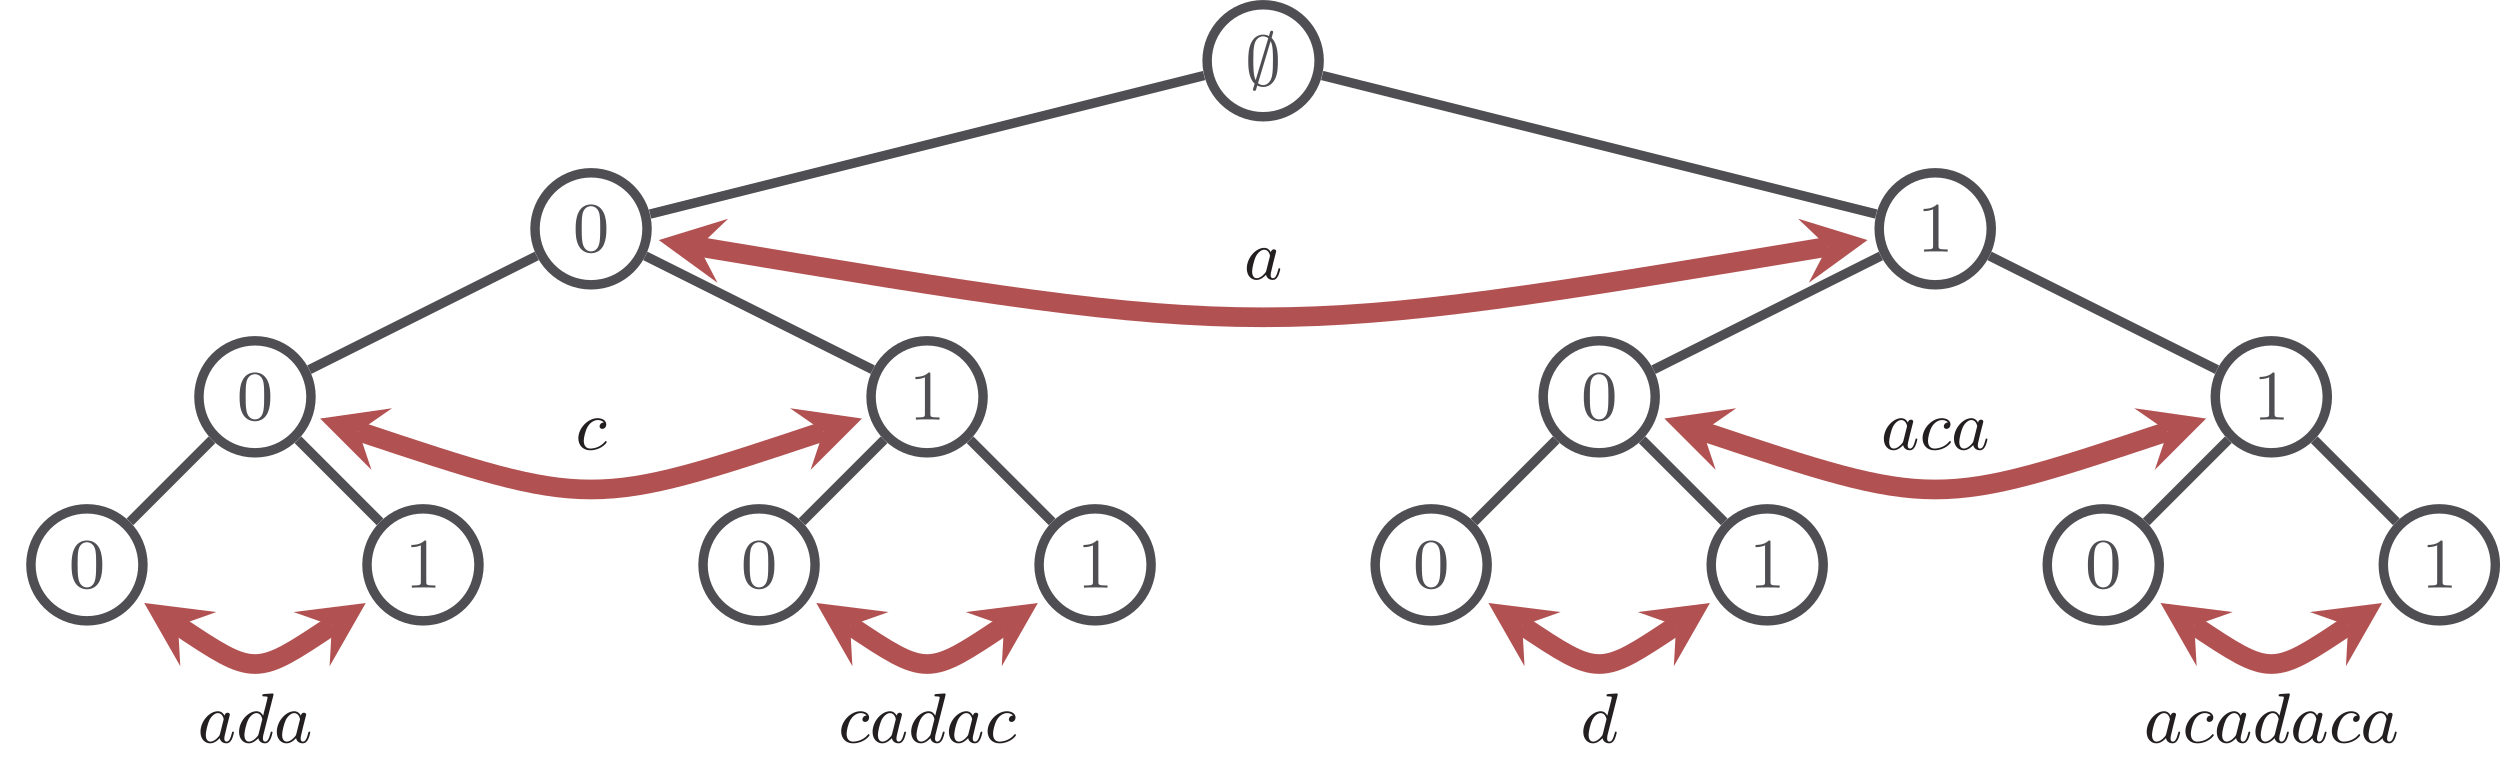<?xml version="1.0" encoding="UTF-8"?>
<svg xmlns="http://www.w3.org/2000/svg" xmlns:xlink="http://www.w3.org/1999/xlink" width="316.32pt" height="97.28pt" viewBox="0 0 316.32 97.28" version="1.1">
<defs>
<g>
<symbol overflow="visible" id="glyph0-0">
<path style="stroke:none;" d=""/>
</symbol>
<symbol overflow="visible" id="glyph0-1">
<path style="stroke:none;" d="M 1.562 0.016 C 1.656 0.078 1.953 0.203 2.297 0.203 C 2.844 0.203 3.453 -0.062 3.828 -0.844 C 4.156 -1.547 4.172 -2.391 4.172 -3.094 C 4.172 -3.719 4.172 -5.25 3.375 -6 C 3.422 -6.188 3.578 -6.719 3.578 -6.734 C 3.578 -6.844 3.484 -6.922 3.391 -6.922 C 3.25 -6.922 3.203 -6.812 3.156 -6.656 C 3.047 -6.266 3.141 -6.609 3.047 -6.234 C 2.922 -6.312 2.641 -6.422 2.312 -6.422 C 1.672 -6.422 1.141 -6.078 0.812 -5.422 C 0.453 -4.703 0.422 -3.812 0.422 -3.094 C 0.422 -2.469 0.422 -0.938 1.234 -0.219 C 1.172 -0.031 1.016 0.5 1.016 0.5 C 1.016 0.625 1.109 0.703 1.203 0.703 C 1.359 0.703 1.391 0.594 1.438 0.438 C 1.562 0.047 1.438 0.391 1.562 0.016 Z M 1.359 -0.656 C 1.062 -1.25 1.062 -2.375 1.062 -3.203 C 1.062 -3.922 1.062 -4.625 1.203 -5.188 C 1.391 -5.953 1.906 -6.203 2.312 -6.203 C 2.625 -6.203 2.875 -6.016 2.953 -5.969 Z M 3.25 -5.594 C 3.547 -5.047 3.547 -4.109 3.547 -3.203 C 3.547 -2.562 3.547 -1.766 3.422 -1.156 C 3.203 -0.25 2.672 -0.031 2.297 -0.031 C 1.984 -0.031 1.75 -0.203 1.656 -0.281 Z M 3.25 -5.594 "/>
</symbol>
<symbol overflow="visible" id="glyph1-0">
<path style="stroke:none;" d=""/>
</symbol>
<symbol overflow="visible" id="glyph1-1">
<path style="stroke:none;" d="M 4.25 -2.875 C 4.25 -3.469 4.219 -4.25 3.906 -4.922 C 3.5 -5.766 2.828 -5.969 2.312 -5.969 C 1.766 -5.969 1.078 -5.766 0.688 -4.891 C 0.406 -4.281 0.359 -3.547 0.359 -2.875 C 0.359 -2.281 0.375 -1.422 0.766 -0.703 C 1.188 0.047 1.891 0.203 2.297 0.203 C 2.875 0.203 3.547 -0.047 3.922 -0.875 C 4.188 -1.484 4.25 -2.156 4.25 -2.875 Z M 2.312 -0.031 C 2.031 -0.031 1.391 -0.156 1.219 -1.172 C 1.125 -1.688 1.125 -2.469 1.125 -2.984 C 1.125 -3.594 1.125 -4.297 1.234 -4.797 C 1.422 -5.594 1.984 -5.75 2.297 -5.75 C 2.641 -5.75 3.203 -5.562 3.375 -4.734 C 3.469 -4.25 3.469 -3.547 3.469 -2.984 C 3.469 -2.422 3.469 -1.672 3.375 -1.141 C 3.188 -0.109 2.531 -0.031 2.312 -0.031 Z M 2.312 -0.031 "/>
</symbol>
<symbol overflow="visible" id="glyph1-2">
<path style="stroke:none;" d="M 2.719 -5.734 C 2.719 -5.953 2.719 -5.969 2.5 -5.969 C 1.938 -5.406 1.109 -5.406 0.828 -5.406 L 0.828 -5.125 C 1 -5.125 1.547 -5.125 2.031 -5.359 L 2.031 -0.719 C 2.031 -0.391 2.016 -0.281 1.172 -0.281 L 0.891 -0.281 L 0.891 0 C 1.203 -0.031 2.016 -0.031 2.375 -0.031 C 2.75 -0.031 3.547 -0.031 3.875 0 L 3.875 -0.281 L 3.594 -0.281 C 2.75 -0.281 2.719 -0.391 2.719 -0.719 Z M 2.719 -5.734 "/>
</symbol>
<symbol overflow="visible" id="glyph2-0">
<path style="stroke:none;" d=""/>
</symbol>
<symbol overflow="visible" id="glyph2-1">
<path style="stroke:none;" d="M 3.422 -3.406 C 3.25 -3.734 2.984 -3.969 2.578 -3.969 C 1.531 -3.969 0.375 -2.719 0.375 -1.359 C 0.375 -0.375 1 0.094 1.609 0.094 C 2.188 0.094 2.656 -0.391 2.812 -0.562 C 2.906 -0.062 3.359 0.094 3.641 0.094 C 3.906 0.094 4.125 -0.016 4.328 -0.391 C 4.484 -0.688 4.609 -1.25 4.609 -1.281 C 4.609 -1.328 4.578 -1.391 4.5 -1.391 C 4.391 -1.391 4.375 -1.344 4.344 -1.172 C 4.141 -0.391 3.953 -0.125 3.672 -0.125 C 3.438 -0.125 3.391 -0.344 3.391 -0.531 C 3.391 -0.703 3.438 -0.891 3.516 -1.203 L 3.734 -2.125 C 3.797 -2.344 3.969 -3.016 4 -3.156 C 4.031 -3.281 4.094 -3.5 4.094 -3.531 C 4.094 -3.672 3.969 -3.781 3.812 -3.781 C 3.688 -3.781 3.469 -3.719 3.422 -3.406 Z M 2.844 -1.094 C 2.797 -0.922 2.797 -0.922 2.656 -0.75 C 2.328 -0.359 1.969 -0.125 1.625 -0.125 C 1.188 -0.125 1.047 -0.578 1.047 -0.969 C 1.047 -1.406 1.297 -2.438 1.516 -2.875 C 1.797 -3.406 2.219 -3.734 2.578 -3.734 C 3.172 -3.734 3.312 -3.016 3.312 -2.953 C 3.312 -2.922 3.297 -2.859 3.281 -2.828 Z M 2.844 -1.094 "/>
</symbol>
<symbol overflow="visible" id="glyph2-2">
<path style="stroke:none;" d="M 3.609 -3.422 C 3.266 -3.422 3.078 -3.156 3.078 -2.938 C 3.078 -2.672 3.312 -2.609 3.422 -2.609 C 3.609 -2.609 3.922 -2.766 3.922 -3.188 C 3.922 -3.656 3.453 -3.969 2.828 -3.969 C 1.609 -3.969 0.391 -2.719 0.391 -1.438 C 0.391 -0.531 0.984 0.094 1.891 0.094 C 3.234 0.094 3.984 -0.828 3.984 -0.953 C 3.984 -1 3.922 -1.078 3.859 -1.078 C 3.828 -1.078 3.812 -1.062 3.734 -0.969 C 3.188 -0.312 2.375 -0.125 1.906 -0.125 C 1.406 -0.125 1.078 -0.453 1.078 -1.109 C 1.078 -1.484 1.25 -2.375 1.609 -2.953 C 1.812 -3.281 2.281 -3.734 2.844 -3.734 C 3.016 -3.734 3.391 -3.703 3.609 -3.422 Z M 3.609 -3.422 "/>
</symbol>
<symbol overflow="visible" id="glyph2-3">
<path style="stroke:none;" d="M 4.703 -5.922 C 4.734 -6.047 4.734 -6.062 4.734 -6.094 C 4.734 -6.172 4.688 -6.219 4.594 -6.219 C 4.469 -6.219 3.688 -6.156 3.5 -6.141 C 3.422 -6.125 3.312 -6.109 3.312 -5.969 C 3.312 -5.844 3.422 -5.844 3.562 -5.844 C 3.984 -5.844 3.984 -5.781 3.984 -5.703 C 3.984 -5.641 3.906 -5.328 3.859 -5.141 L 3.688 -4.453 C 3.594 -4.109 3.5 -3.766 3.422 -3.406 C 3.25 -3.734 2.984 -3.969 2.578 -3.969 C 1.531 -3.969 0.375 -2.719 0.375 -1.359 C 0.375 -0.375 1 0.094 1.609 0.094 C 2.188 0.094 2.656 -0.391 2.812 -0.562 C 2.906 -0.062 3.359 0.094 3.641 0.094 C 3.906 0.094 4.125 -0.016 4.328 -0.391 C 4.484 -0.688 4.609 -1.25 4.609 -1.281 C 4.609 -1.328 4.578 -1.391 4.5 -1.391 C 4.391 -1.391 4.375 -1.344 4.344 -1.172 C 4.141 -0.391 3.953 -0.125 3.672 -0.125 C 3.438 -0.125 3.391 -0.344 3.391 -0.531 C 3.391 -0.656 3.438 -0.906 3.438 -0.938 Z M 2.844 -1.078 C 2.812 -0.938 2.797 -0.922 2.656 -0.75 C 2.328 -0.359 1.969 -0.125 1.625 -0.125 C 1.188 -0.125 1.047 -0.578 1.047 -0.969 C 1.047 -1.406 1.297 -2.438 1.516 -2.875 C 1.797 -3.406 2.219 -3.734 2.578 -3.734 C 3.172 -3.734 3.312 -3.016 3.312 -2.969 C 3.312 -2.922 3.297 -2.875 3.281 -2.828 Z M 2.844 -1.078 "/>
</symbol>
</g>
<clipPath id="clip1">
  <path d="M 284 47 L 316.32 47 L 316.32 96 L 284 96 Z M 284 47 "/>
</clipPath>
<clipPath id="clip2">
  <path d="M 275 38 L 316.32 38 L 316.32 83 L 275 83 Z M 275 38 "/>
</clipPath>
<clipPath id="clip3">
  <path d="M 10 19 L 140 19 L 140 97.281 L 10 97.281 Z M 10 19 "/>
</clipPath>
<clipPath id="clip4">
  <path d="M 180 19 L 310 19 L 310 97.281 L 180 97.281 Z M 180 19 "/>
</clipPath>
<clipPath id="clip5">
  <path d="M 0 43 L 78 43 L 78 97.281 L 0 97.281 Z M 0 43 "/>
</clipPath>
<clipPath id="clip6">
  <path d="M 72 43 L 163 43 L 163 97.281 L 72 97.281 Z M 72 43 "/>
</clipPath>
<clipPath id="clip7">
  <path d="M 157 43 L 248 43 L 248 97.281 L 157 97.281 Z M 157 43 "/>
</clipPath>
<clipPath id="clip8">
  <path d="M 242 43 L 316.32 43 L 316.32 97.281 L 242 97.281 Z M 242 43 "/>
</clipPath>
</defs>
<g id="surface1">
<path style="fill:none;stroke-width:1.196;stroke-linecap:butt;stroke-linejoin:miter;stroke:rgb(30.505%,30.846%,32.448%);stroke-opacity:1;stroke-miterlimit:10;" d="M 7.085 0.001 C 7.085 3.915 3.913 7.086 -0.001 7.086 C -3.915 7.086 -7.087 3.915 -7.087 0.001 C -7.087 -3.914 -3.915 -7.085 -0.001 -7.085 C 3.913 -7.085 7.085 -3.914 7.085 0.001 Z M 7.085 0.001 " transform="matrix(1,0,0,-1,159.821,7.688)"/>
<g style="fill:rgb(30.505%,30.846%,32.448%);fill-opacity:1;">
  <use xlink:href="#glyph0-1" x="157.517" y="10.801"/>
</g>
<path style="fill:none;stroke-width:1.196;stroke-linecap:butt;stroke-linejoin:miter;stroke:rgb(30.505%,30.846%,32.448%);stroke-opacity:1;stroke-miterlimit:10;" d="M -77.954 -21.261 C -77.954 -17.347 -81.126 -14.175 -85.04 -14.175 C -88.954 -14.175 -92.126 -17.347 -92.126 -21.261 C -92.126 -25.175 -88.954 -28.347 -85.04 -28.347 C -81.126 -28.347 -77.954 -25.175 -77.954 -21.261 Z M -77.954 -21.261 " transform="matrix(1,0,0,-1,159.821,7.688)"/>
<g style="fill:rgb(30.505%,30.846%,32.448%);fill-opacity:1;">
  <use xlink:href="#glyph1-1" x="72.477" y="31.837"/>
</g>
<path style="fill:none;stroke-width:1.196;stroke-linecap:butt;stroke-linejoin:miter;stroke:rgb(30.505%,30.846%,32.448%);stroke-opacity:1;stroke-miterlimit:10;" d="M -7.473 -1.867 L -77.567 -19.394 " transform="matrix(1,0,0,-1,159.821,7.688)"/>
<path style="fill:none;stroke-width:1.196;stroke-linecap:butt;stroke-linejoin:miter;stroke:rgb(30.505%,30.846%,32.448%);stroke-opacity:1;stroke-miterlimit:10;" d="M -120.473 -42.519 C -120.473 -38.605 -123.645 -35.433 -127.559 -35.433 C -131.473 -35.433 -134.649 -38.605 -134.649 -42.519 C -134.649 -46.433 -131.473 -49.605 -127.559 -49.605 C -123.645 -49.605 -120.473 -46.433 -120.473 -42.519 Z M -120.473 -42.519 " transform="matrix(1,0,0,-1,159.821,7.688)"/>
<g style="fill:rgb(30.505%,30.846%,32.448%);fill-opacity:1;">
  <use xlink:href="#glyph1-1" x="29.956" y="53.097"/>
</g>
<path style="fill:none;stroke-width:1.196;stroke-linecap:butt;stroke-linejoin:miter;stroke:rgb(30.505%,30.846%,32.448%);stroke-opacity:1;stroke-miterlimit:10;" d="M -91.915 -24.695 L -120.688 -39.085 " transform="matrix(1,0,0,-1,159.821,7.688)"/>
<path style="fill:none;stroke-width:1.196;stroke-linecap:butt;stroke-linejoin:miter;stroke:rgb(30.505%,30.846%,32.448%);stroke-opacity:1;stroke-miterlimit:10;" d="M -141.735 -63.781 C -141.735 -59.867 -144.907 -56.695 -148.821 -56.695 C -152.735 -56.695 -155.907 -59.867 -155.907 -63.781 C -155.907 -67.695 -152.735 -70.867 -148.821 -70.867 C -144.907 -70.867 -141.735 -67.695 -141.735 -63.781 Z M -141.735 -63.781 " transform="matrix(1,0,0,-1,159.821,7.688)"/>
<g style="fill:rgb(30.505%,30.846%,32.448%);fill-opacity:1;">
  <use xlink:href="#glyph1-1" x="8.696" y="74.357"/>
</g>
<path style="fill:none;stroke-width:1.196;stroke-linecap:butt;stroke-linejoin:miter;stroke:rgb(30.505%,30.846%,32.448%);stroke-opacity:1;stroke-miterlimit:10;" d="M -132.993 -47.953 L -143.387 -58.347 " transform="matrix(1,0,0,-1,159.821,7.688)"/>
<path style="fill:none;stroke-width:1.196;stroke-linecap:butt;stroke-linejoin:miter;stroke:rgb(30.505%,30.846%,32.448%);stroke-opacity:1;stroke-miterlimit:10;" d="M -99.216 -63.781 C -99.216 -59.867 -102.387 -56.695 -106.301 -56.695 C -110.216 -56.695 -113.387 -59.867 -113.387 -63.781 C -113.387 -67.695 -110.216 -70.867 -106.301 -70.867 C -102.387 -70.867 -99.216 -67.695 -99.216 -63.781 Z M -99.216 -63.781 " transform="matrix(1,0,0,-1,159.821,7.688)"/>
<g style="fill:rgb(30.505%,30.846%,32.448%);fill-opacity:1;">
  <use xlink:href="#glyph1-2" x="51.217" y="74.357"/>
</g>
<path style="fill:none;stroke-width:1.196;stroke-linecap:butt;stroke-linejoin:miter;stroke:rgb(30.505%,30.846%,32.448%);stroke-opacity:1;stroke-miterlimit:10;" d="M -122.126 -47.953 L -111.735 -58.347 " transform="matrix(1,0,0,-1,159.821,7.688)"/>
<path style="fill:none;stroke-width:1.196;stroke-linecap:butt;stroke-linejoin:miter;stroke:rgb(30.505%,30.846%,32.448%);stroke-opacity:1;stroke-miterlimit:10;" d="M -35.434 -42.519 C -35.434 -38.605 -38.606 -35.433 -42.52 -35.433 C -46.434 -35.433 -49.606 -38.605 -49.606 -42.519 C -49.606 -46.433 -46.434 -49.605 -42.52 -49.605 C -38.606 -49.605 -35.434 -46.433 -35.434 -42.519 Z M -35.434 -42.519 " transform="matrix(1,0,0,-1,159.821,7.688)"/>
<g style="fill:rgb(30.505%,30.846%,32.448%);fill-opacity:1;">
  <use xlink:href="#glyph1-2" x="114.997" y="53.097"/>
</g>
<path style="fill:none;stroke-width:1.196;stroke-linecap:butt;stroke-linejoin:miter;stroke:rgb(30.505%,30.846%,32.448%);stroke-opacity:1;stroke-miterlimit:10;" d="M -78.169 -24.695 L -49.395 -39.085 " transform="matrix(1,0,0,-1,159.821,7.688)"/>
<path style="fill:none;stroke-width:1.196;stroke-linecap:butt;stroke-linejoin:miter;stroke:rgb(30.505%,30.846%,32.448%);stroke-opacity:1;stroke-miterlimit:10;" d="M -56.692 -63.781 C -56.692 -59.867 -59.868 -56.695 -63.782 -56.695 C -67.696 -56.695 -70.868 -59.867 -70.868 -63.781 C -70.868 -67.695 -67.696 -70.867 -63.782 -70.867 C -59.868 -70.867 -56.692 -67.695 -56.692 -63.781 Z M -56.692 -63.781 " transform="matrix(1,0,0,-1,159.821,7.688)"/>
<g style="fill:rgb(30.505%,30.846%,32.448%);fill-opacity:1;">
  <use xlink:href="#glyph1-1" x="93.737" y="74.357"/>
</g>
<path style="fill:none;stroke-width:1.196;stroke-linecap:butt;stroke-linejoin:miter;stroke:rgb(30.505%,30.846%,32.448%);stroke-opacity:1;stroke-miterlimit:10;" d="M -47.954 -47.953 L -58.348 -58.347 " transform="matrix(1,0,0,-1,159.821,7.688)"/>
<path style="fill:none;stroke-width:1.196;stroke-linecap:butt;stroke-linejoin:miter;stroke:rgb(30.505%,30.846%,32.448%);stroke-opacity:1;stroke-miterlimit:10;" d="M -14.173 -63.781 C -14.173 -59.867 -17.344 -56.695 -21.259 -56.695 C -25.173 -56.695 -28.348 -59.867 -28.348 -63.781 C -28.348 -67.695 -25.173 -70.867 -21.259 -70.867 C -17.344 -70.867 -14.173 -67.695 -14.173 -63.781 Z M -14.173 -63.781 " transform="matrix(1,0,0,-1,159.821,7.688)"/>
<g style="fill:rgb(30.505%,30.846%,32.448%);fill-opacity:1;">
  <use xlink:href="#glyph1-2" x="136.257" y="74.357"/>
</g>
<path style="fill:none;stroke-width:1.196;stroke-linecap:butt;stroke-linejoin:miter;stroke:rgb(30.505%,30.846%,32.448%);stroke-opacity:1;stroke-miterlimit:10;" d="M -37.087 -47.953 L -26.692 -58.347 " transform="matrix(1,0,0,-1,159.821,7.688)"/>
<path style="fill:none;stroke-width:1.196;stroke-linecap:butt;stroke-linejoin:miter;stroke:rgb(30.505%,30.846%,32.448%);stroke-opacity:1;stroke-miterlimit:10;" d="M 92.128 -21.261 C 92.128 -17.347 88.952 -14.175 85.042 -14.175 C 81.128 -14.175 77.952 -17.347 77.952 -21.261 C 77.952 -25.175 81.128 -28.347 85.042 -28.347 C 88.952 -28.347 92.128 -25.175 92.128 -21.261 Z M 92.128 -21.261 " transform="matrix(1,0,0,-1,159.821,7.688)"/>
<g style="fill:rgb(30.505%,30.846%,32.448%);fill-opacity:1;">
  <use xlink:href="#glyph1-2" x="242.558" y="31.837"/>
</g>
<path style="fill:none;stroke-width:1.196;stroke-linecap:butt;stroke-linejoin:miter;stroke:rgb(30.505%,30.846%,32.448%);stroke-opacity:1;stroke-miterlimit:10;" d="M 7.472 -1.867 L 77.57 -19.394 " transform="matrix(1,0,0,-1,159.821,7.688)"/>
<path style="fill:none;stroke-width:1.196;stroke-linecap:butt;stroke-linejoin:miter;stroke:rgb(30.505%,30.846%,32.448%);stroke-opacity:1;stroke-miterlimit:10;" d="M 49.609 -42.519 C 49.609 -38.605 46.433 -35.433 42.519 -35.433 C 38.605 -35.433 35.433 -38.605 35.433 -42.519 C 35.433 -46.433 38.605 -49.605 42.519 -49.605 C 46.433 -49.605 49.609 -46.433 49.609 -42.519 Z M 49.609 -42.519 " transform="matrix(1,0,0,-1,159.821,7.688)"/>
<g style="fill:rgb(30.505%,30.846%,32.448%);fill-opacity:1;">
  <use xlink:href="#glyph1-1" x="200.037" y="53.097"/>
</g>
<path style="fill:none;stroke-width:1.196;stroke-linecap:butt;stroke-linejoin:miter;stroke:rgb(30.505%,30.846%,32.448%);stroke-opacity:1;stroke-miterlimit:10;" d="M 78.167 -24.695 L 49.394 -39.085 " transform="matrix(1,0,0,-1,159.821,7.688)"/>
<path style="fill:none;stroke-width:1.196;stroke-linecap:butt;stroke-linejoin:miter;stroke:rgb(30.505%,30.846%,32.448%);stroke-opacity:1;stroke-miterlimit:10;" d="M 28.347 -63.781 C 28.347 -59.867 25.175 -56.695 21.261 -56.695 C 17.347 -56.695 14.175 -59.867 14.175 -63.781 C 14.175 -67.695 17.347 -70.867 21.261 -70.867 C 25.175 -70.867 28.347 -67.695 28.347 -63.781 Z M 28.347 -63.781 " transform="matrix(1,0,0,-1,159.821,7.688)"/>
<g style="fill:rgb(30.505%,30.846%,32.448%);fill-opacity:1;">
  <use xlink:href="#glyph1-1" x="178.777" y="74.357"/>
</g>
<path style="fill:none;stroke-width:1.196;stroke-linecap:butt;stroke-linejoin:miter;stroke:rgb(30.505%,30.846%,32.448%);stroke-opacity:1;stroke-miterlimit:10;" d="M 37.085 -47.953 L 26.695 -58.347 " transform="matrix(1,0,0,-1,159.821,7.688)"/>
<path style="fill:none;stroke-width:1.196;stroke-linecap:butt;stroke-linejoin:miter;stroke:rgb(30.505%,30.846%,32.448%);stroke-opacity:1;stroke-miterlimit:10;" d="M 70.867 -63.781 C 70.867 -59.867 67.695 -56.695 63.781 -56.695 C 59.867 -56.695 56.695 -59.867 56.695 -63.781 C 56.695 -67.695 59.867 -70.867 63.781 -70.867 C 67.695 -70.867 70.867 -67.695 70.867 -63.781 Z M 70.867 -63.781 " transform="matrix(1,0,0,-1,159.821,7.688)"/>
<g style="fill:rgb(30.505%,30.846%,32.448%);fill-opacity:1;">
  <use xlink:href="#glyph1-2" x="221.298" y="74.357"/>
</g>
<path style="fill:none;stroke-width:1.196;stroke-linecap:butt;stroke-linejoin:miter;stroke:rgb(30.505%,30.846%,32.448%);stroke-opacity:1;stroke-miterlimit:10;" d="M 47.952 -47.953 L 58.347 -58.347 " transform="matrix(1,0,0,-1,159.821,7.688)"/>
<path style="fill:none;stroke-width:1.196;stroke-linecap:butt;stroke-linejoin:miter;stroke:rgb(30.505%,30.846%,32.448%);stroke-opacity:1;stroke-miterlimit:10;" d="M 134.648 -42.519 C 134.648 -38.605 131.476 -35.433 127.562 -35.433 C 123.648 -35.433 120.476 -38.605 120.476 -42.519 C 120.476 -46.433 123.648 -49.605 127.562 -49.605 C 131.476 -49.605 134.648 -46.433 134.648 -42.519 Z M 134.648 -42.519 " transform="matrix(1,0,0,-1,159.821,7.688)"/>
<g style="fill:rgb(30.505%,30.846%,32.448%);fill-opacity:1;">
  <use xlink:href="#glyph1-2" x="285.078" y="53.097"/>
</g>
<path style="fill:none;stroke-width:1.196;stroke-linecap:butt;stroke-linejoin:miter;stroke:rgb(30.505%,30.846%,32.448%);stroke-opacity:1;stroke-miterlimit:10;" d="M 91.913 -24.695 L 120.687 -39.085 " transform="matrix(1,0,0,-1,159.821,7.688)"/>
<path style="fill:none;stroke-width:1.196;stroke-linecap:butt;stroke-linejoin:miter;stroke:rgb(30.505%,30.846%,32.448%);stroke-opacity:1;stroke-miterlimit:10;" d="M 113.386 -63.781 C 113.386 -59.867 110.214 -56.695 106.3 -56.695 C 102.386 -56.695 99.214 -59.867 99.214 -63.781 C 99.214 -67.695 102.386 -70.867 106.3 -70.867 C 110.214 -70.867 113.386 -67.695 113.386 -63.781 Z M 113.386 -63.781 " transform="matrix(1,0,0,-1,159.821,7.688)"/>
<g style="fill:rgb(30.505%,30.846%,32.448%);fill-opacity:1;">
  <use xlink:href="#glyph1-1" x="263.818" y="74.357"/>
</g>
<path style="fill:none;stroke-width:1.196;stroke-linecap:butt;stroke-linejoin:miter;stroke:rgb(30.505%,30.846%,32.448%);stroke-opacity:1;stroke-miterlimit:10;" d="M 122.128 -47.953 L 111.734 -58.347 " transform="matrix(1,0,0,-1,159.821,7.688)"/>
<g clip-path="url(#clip1)" clip-rule="nonzero">
<path style="fill:none;stroke-width:1.196;stroke-linecap:butt;stroke-linejoin:miter;stroke:rgb(30.505%,30.846%,32.448%);stroke-opacity:1;stroke-miterlimit:10;" d="M 155.909 -63.781 C 155.909 -59.867 152.734 -56.695 148.82 -56.695 C 144.906 -56.695 141.734 -59.867 141.734 -63.781 C 141.734 -67.695 144.906 -70.867 148.82 -70.867 C 152.734 -70.867 155.909 -67.695 155.909 -63.781 Z M 155.909 -63.781 " transform="matrix(1,0,0,-1,159.821,7.688)"/>
</g>
<g style="fill:rgb(30.505%,30.846%,32.448%);fill-opacity:1;">
  <use xlink:href="#glyph1-2" x="306.338" y="74.357"/>
</g>
<g clip-path="url(#clip2)" clip-rule="nonzero">
<path style="fill:none;stroke-width:1.196;stroke-linecap:butt;stroke-linejoin:miter;stroke:rgb(30.505%,30.846%,32.448%);stroke-opacity:1;stroke-miterlimit:10;" d="M 132.995 -47.953 L 143.386 -58.347 " transform="matrix(1,0,0,-1,159.821,7.688)"/>
</g>
<path style="fill:none;stroke-width:2.491;stroke-linecap:butt;stroke-linejoin:miter;stroke:rgb(69.595%,31.932%,31.763%);stroke-opacity:1;stroke-miterlimit:10;" d="M -71.403 -23.535 C -0.001 -35.433 -0.001 -35.433 71.402 -23.535 " transform="matrix(1,0,0,-1,159.821,7.688)"/>
<path style=" stroke:none;fill-rule:nonzero;fill:rgb(69.595%,31.932%,31.763%);fill-opacity:1;" d="M 83.352 30.375 L 90.781 35.781 L 88.418 31.223 L 92.133 27.676 "/>
<path style=" stroke:none;fill-rule:nonzero;fill:rgb(69.595%,31.932%,31.763%);fill-opacity:1;" d="M 236.289 30.375 L 227.508 27.676 L 231.223 31.223 L 228.859 35.781 "/>
<g style="fill:rgb(13.73%,12.16%,12.549%);fill-opacity:1;">
  <use xlink:href="#glyph2-1" x="157.38" y="35.328"/>
</g>
<g clip-path="url(#clip3)" clip-rule="nonzero">
<path style="fill:none;stroke-width:2.491;stroke-linecap:butt;stroke-linejoin:miter;stroke:rgb(69.595%,31.932%,31.763%);stroke-opacity:1;stroke-miterlimit:10;" d="M -114.446 -46.894 C -85.04 -56.695 -85.04 -56.695 -55.637 -46.894 " transform="matrix(1,0,0,-1,159.821,7.688)"/>
</g>
<path style=" stroke:none;fill-rule:nonzero;fill:rgb(69.595%,31.932%,31.763%);fill-opacity:1;" d="M 40.504 52.957 L 47 59.453 L 45.375 54.582 L 49.598 51.656 "/>
<path style=" stroke:none;fill-rule:nonzero;fill:rgb(69.595%,31.932%,31.763%);fill-opacity:1;" d="M 109.059 52.957 L 99.961 51.656 L 104.184 54.582 L 102.562 59.453 "/>
<g style="fill:rgb(13.73%,12.16%,12.549%);fill-opacity:1;">
  <use xlink:href="#glyph2-2" x="72.786" y="56.88"/>
</g>
<g clip-path="url(#clip4)" clip-rule="nonzero">
<path style="fill:none;stroke-width:2.491;stroke-linecap:butt;stroke-linejoin:miter;stroke:rgb(69.595%,31.932%,31.763%);stroke-opacity:1;stroke-miterlimit:10;" d="M 55.636 -46.894 C 85.042 -56.695 85.042 -56.695 114.445 -46.894 " transform="matrix(1,0,0,-1,159.821,7.688)"/>
</g>
<path style=" stroke:none;fill-rule:nonzero;fill:rgb(69.595%,31.932%,31.763%);fill-opacity:1;" d="M 210.586 52.957 L 217.082 59.453 L 215.457 54.582 L 219.68 51.656 "/>
<path style=" stroke:none;fill-rule:nonzero;fill:rgb(69.595%,31.932%,31.763%);fill-opacity:1;" d="M 279.137 52.957 L 270.043 51.656 L 274.266 54.582 L 272.641 59.453 "/>
<g style="fill:rgb(13.73%,12.16%,12.549%);fill-opacity:1;">
  <use xlink:href="#glyph2-1" x="237.985" y="56.88"/>
  <use xlink:href="#glyph2-2" x="242.867" y="56.88"/>
  <use xlink:href="#glyph2-1" x="246.856" y="56.88"/>
</g>
<g clip-path="url(#clip5)" clip-rule="nonzero">
<path style="fill:none;stroke-width:2.491;stroke-linecap:butt;stroke-linejoin:miter;stroke:rgb(69.595%,31.932%,31.763%);stroke-opacity:1;stroke-miterlimit:10;" d="M -137.294 -71.464 C -127.559 -77.953 -127.559 -77.953 -117.829 -71.464 " transform="matrix(1,0,0,-1,159.821,7.688)"/>
</g>
<path style=" stroke:none;fill-rule:nonzero;fill:rgb(69.595%,31.932%,31.763%);fill-opacity:1;" d="M 18.246 76.297 L 22.812 84.293 L 22.527 79.152 L 27.379 77.441 "/>
<path style=" stroke:none;fill-rule:nonzero;fill:rgb(69.595%,31.932%,31.763%);fill-opacity:1;" d="M 46.277 76.297 L 37.141 77.441 L 41.992 79.152 L 41.707 84.293 "/>
<g style="fill:rgb(13.73%,12.16%,12.549%);fill-opacity:1;">
  <use xlink:href="#glyph2-1" x="24.991" y="93.96"/>
  <use xlink:href="#glyph2-3" x="29.873" y="93.96"/>
  <use xlink:href="#glyph2-1" x="34.648" y="93.96"/>
</g>
<g clip-path="url(#clip6)" clip-rule="nonzero">
<path style="fill:none;stroke-width:2.491;stroke-linecap:butt;stroke-linejoin:miter;stroke:rgb(69.595%,31.932%,31.763%);stroke-opacity:1;stroke-miterlimit:10;" d="M -52.255 -71.464 C -42.52 -77.953 -42.52 -77.953 -32.786 -71.464 " transform="matrix(1,0,0,-1,159.821,7.688)"/>
</g>
<path style=" stroke:none;fill-rule:nonzero;fill:rgb(69.595%,31.932%,31.763%);fill-opacity:1;" d="M 103.285 76.297 L 107.852 84.293 L 107.566 79.152 L 112.422 77.441 "/>
<path style=" stroke:none;fill-rule:nonzero;fill:rgb(69.595%,31.932%,31.763%);fill-opacity:1;" d="M 131.316 76.297 L 122.18 77.441 L 127.035 79.152 L 126.75 84.293 "/>
<g style="fill:rgb(13.73%,12.16%,12.549%);fill-opacity:1;">
  <use xlink:href="#glyph2-2" x="106.042" y="93.96"/>
  <use xlink:href="#glyph2-1" x="110.031" y="93.96"/>
  <use xlink:href="#glyph2-3" x="114.913" y="93.96"/>
  <use xlink:href="#glyph2-1" x="119.688" y="93.96"/>
  <use xlink:href="#glyph2-2" x="124.57" y="93.96"/>
</g>
<g clip-path="url(#clip7)" clip-rule="nonzero">
<path style="fill:none;stroke-width:2.491;stroke-linecap:butt;stroke-linejoin:miter;stroke:rgb(69.595%,31.932%,31.763%);stroke-opacity:1;stroke-miterlimit:10;" d="M 32.788 -71.464 C 42.519 -77.953 42.519 -77.953 52.253 -71.464 " transform="matrix(1,0,0,-1,159.821,7.688)"/>
</g>
<path style=" stroke:none;fill-rule:nonzero;fill:rgb(69.595%,31.932%,31.763%);fill-opacity:1;" d="M 188.328 76.297 L 192.895 84.293 L 192.609 79.152 L 197.461 77.441 "/>
<path style=" stroke:none;fill-rule:nonzero;fill:rgb(69.595%,31.932%,31.763%);fill-opacity:1;" d="M 216.355 76.297 L 207.223 77.441 L 212.074 79.152 L 211.789 84.293 "/>
<g style="fill:rgb(13.73%,12.16%,12.549%);fill-opacity:1;">
  <use xlink:href="#glyph2-3" x="199.954" y="93.96"/>
</g>
<g clip-path="url(#clip8)" clip-rule="nonzero">
<path style="fill:none;stroke-width:2.491;stroke-linecap:butt;stroke-linejoin:miter;stroke:rgb(69.595%,31.932%,31.763%);stroke-opacity:1;stroke-miterlimit:10;" d="M 117.827 -71.464 C 127.562 -77.953 127.562 -77.953 137.292 -71.464 " transform="matrix(1,0,0,-1,159.821,7.688)"/>
</g>
<path style=" stroke:none;fill-rule:nonzero;fill:rgb(69.595%,31.932%,31.763%);fill-opacity:1;" d="M 273.367 76.297 L 277.934 84.293 L 277.648 79.152 L 282.504 77.441 "/>
<path style=" stroke:none;fill-rule:nonzero;fill:rgb(69.595%,31.932%,31.763%);fill-opacity:1;" d="M 301.398 76.297 L 292.262 77.441 L 297.113 79.152 L 296.828 84.293 "/>
<g style="fill:rgb(13.73%,12.16%,12.549%);fill-opacity:1;">
  <use xlink:href="#glyph2-1" x="271.241" y="93.96"/>
  <use xlink:href="#glyph2-2" x="276.123" y="93.96"/>
  <use xlink:href="#glyph2-1" x="280.112" y="93.96"/>
  <use xlink:href="#glyph2-3" x="284.995" y="93.96"/>
  <use xlink:href="#glyph2-1" x="289.769" y="93.96"/>
  <use xlink:href="#glyph2-2" x="294.651" y="93.96"/>
  <use xlink:href="#glyph2-1" x="298.641" y="93.96"/>
</g>
</g>
</svg>
